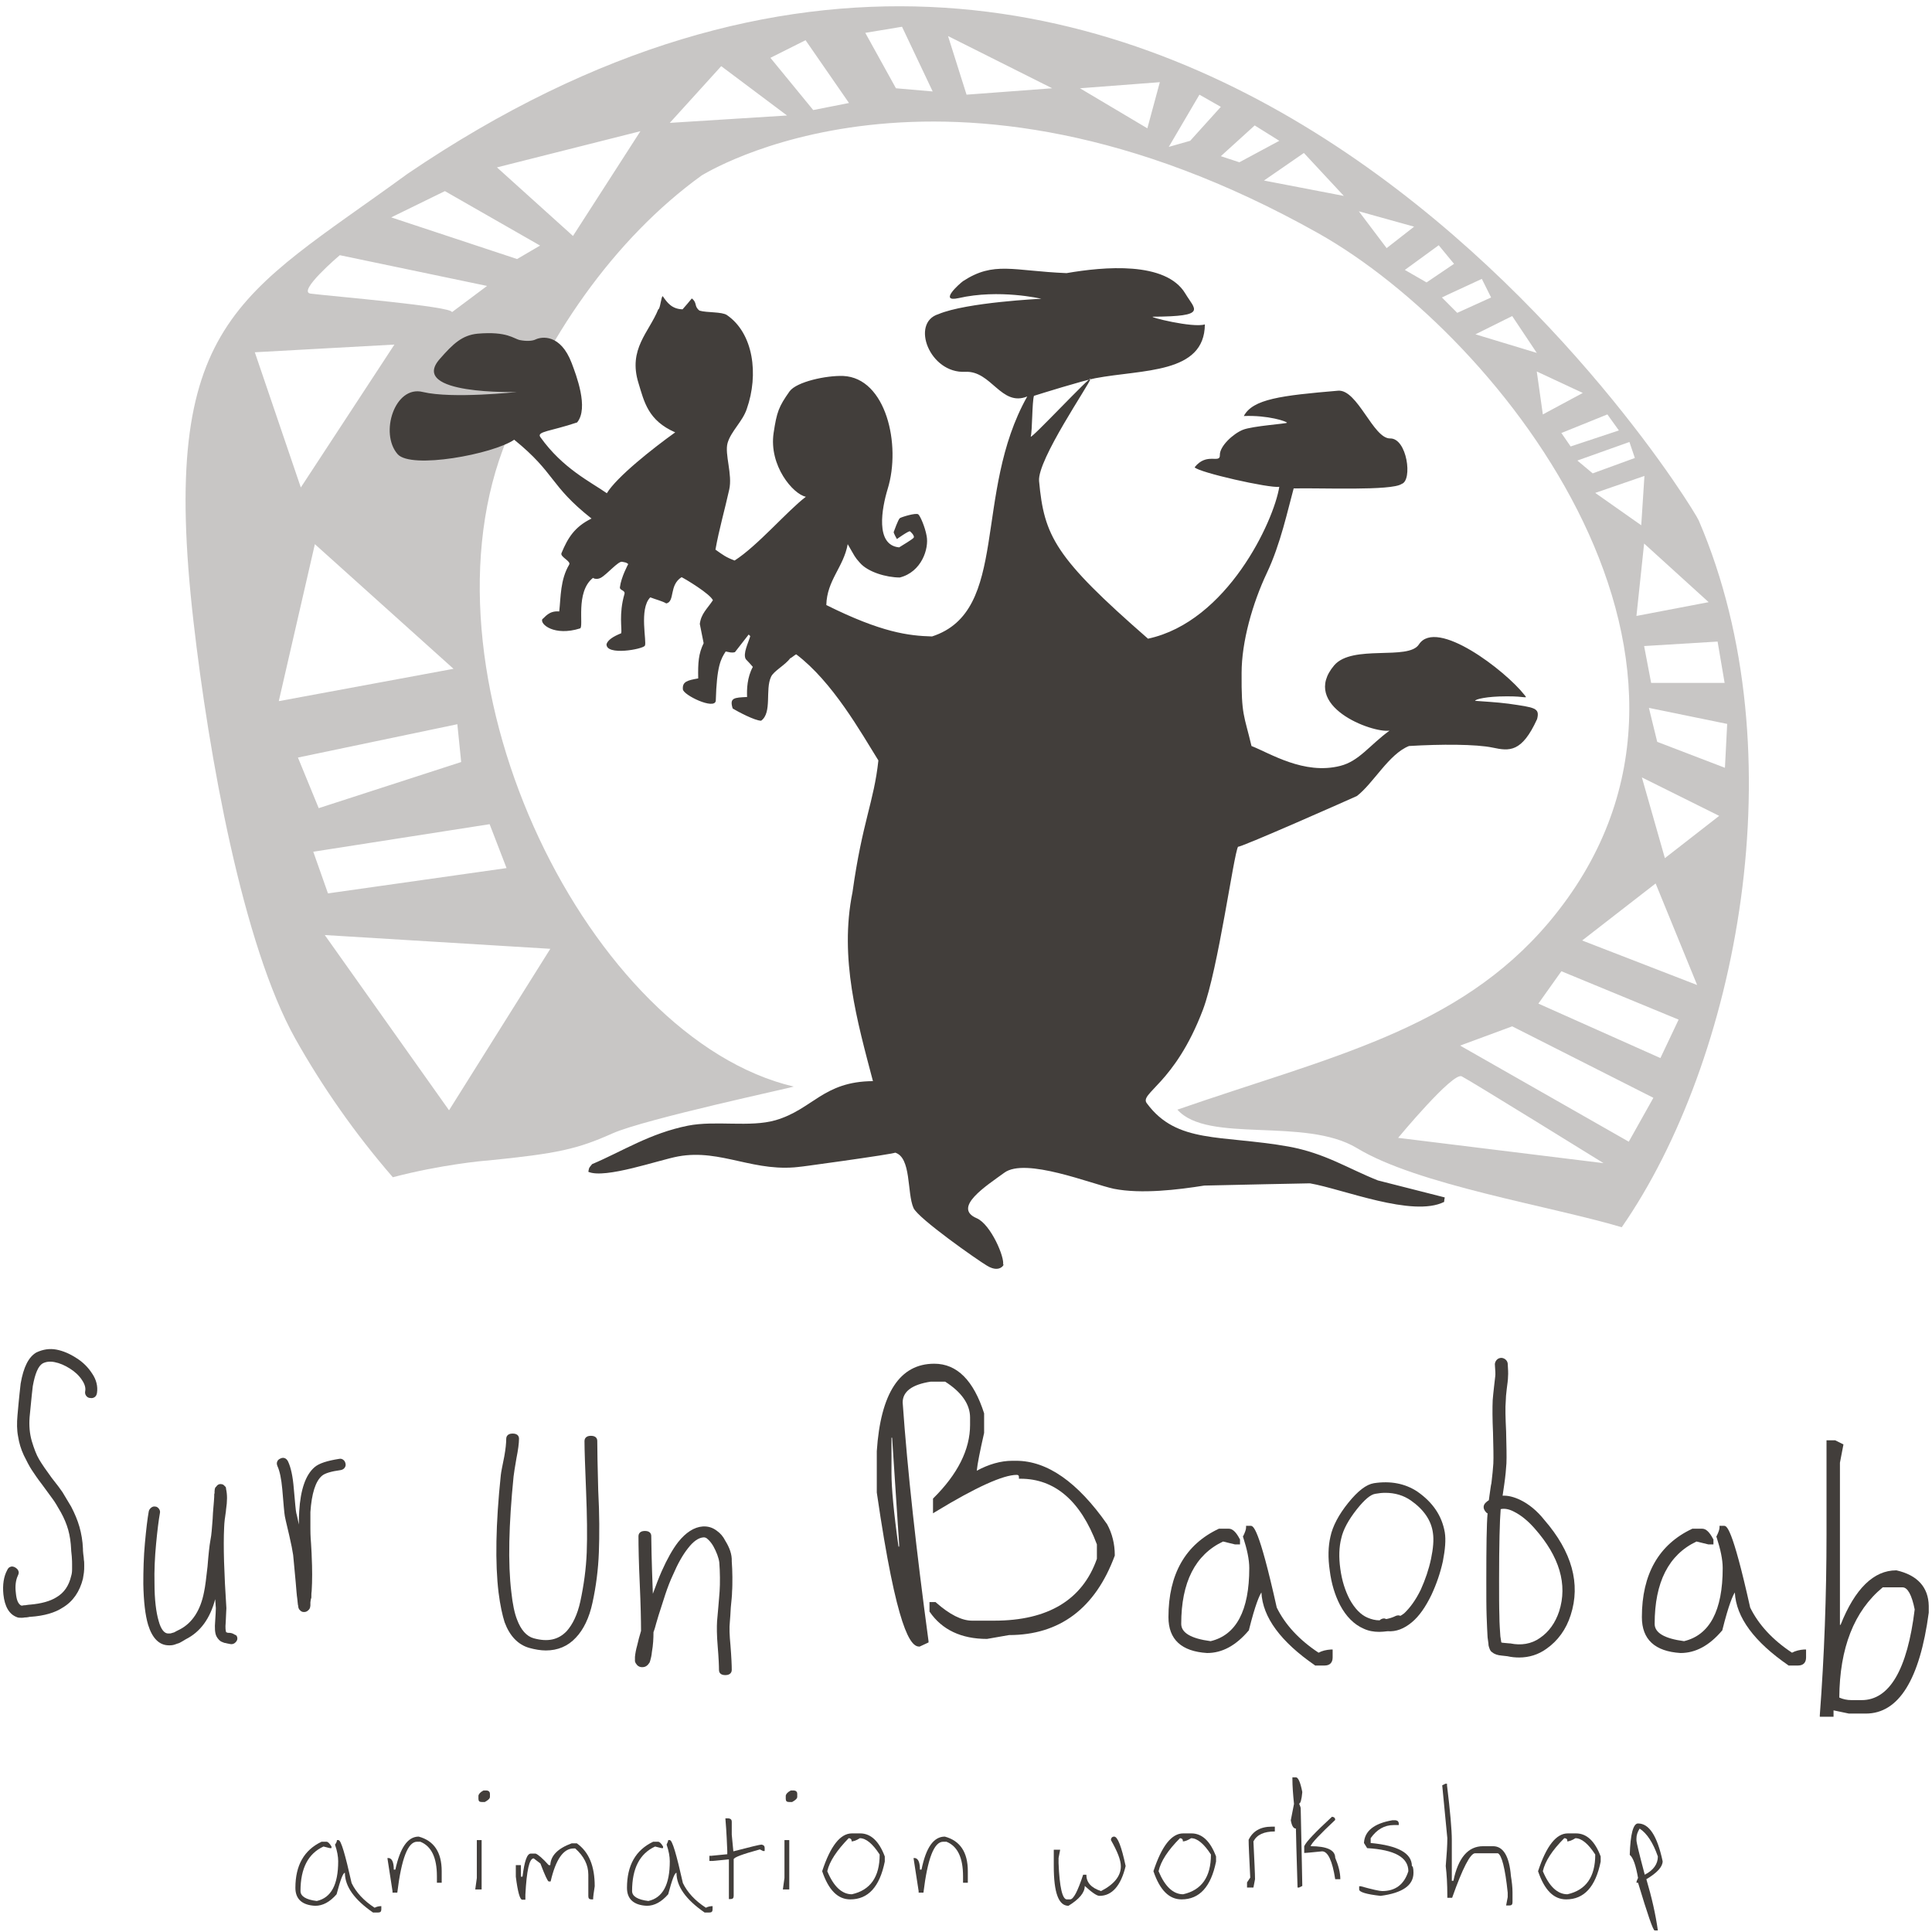 <?xml version="1.0" encoding="UTF-8" standalone="no"?>
<svg width="132px" height="132px" viewBox="0 0 132 132" version="1.1" xmlns="http://www.w3.org/2000/svg" xmlns:xlink="http://www.w3.org/1999/xlink" xmlns:sketch="http://www.bohemiancoding.com/sketch/ns">
    <!-- Generator: Sketch 3.5.1 (25234) - http://www.bohemiancoding.com/sketch -->
    <title>logo</title>
    <desc>Created with Sketch.</desc>
    <defs></defs>
    <g id="Accueil" stroke="none" stroke-width="1" fill="none" fill-rule="evenodd" sketch:type="MSPage">
        <g id="Desktop" sketch:type="MSArtboardGroup" transform="translate(-42, -63)">
            <g id="Menu" sketch:type="MSLayerGroup" transform="translate(0, 52)">
                <g id="logo" transform="translate(33, 0)">
                    <g id="Group">
                        <g id="BG"></g>
                        <g id="Extras" transform="translate(7.421, 10.288)" fill="#423E3B" sketch:type="MSShapeGroup">
                            <g id="Txt_bck" transform="translate(1.746, 92.812)">
                                <g id="Sur_Un_Baobab_1_">
                                    <path d="M5.042,0.679 C4.605,0.394 4.147,0.197 3.689,0.109 C3.23,0.022 2.772,0.088 2.314,0.306 C1.79,0.613 1.441,1.291 1.244,2.43 C1.222,2.627 1.135,3.349 1.026,4.619 C0.982,5.122 0.982,5.604 1.069,6.042 C1.135,6.479 1.266,6.917 1.462,7.333 C1.659,7.727 1.833,8.077 2.008,8.34 C2.183,8.603 2.401,8.931 2.706,9.325 L3.427,10.31 C3.579,10.507 3.754,10.813 3.994,11.229 C4.212,11.623 4.387,12.039 4.496,12.433 C4.605,12.827 4.671,13.265 4.693,13.747 C4.693,13.769 4.693,13.856 4.736,14.228 C4.758,14.491 4.758,14.666 4.758,14.754 L4.758,15.126 C4.758,15.301 4.736,15.454 4.693,15.585 C4.54,16.242 4.212,16.724 3.689,17.03 C3.274,17.293 2.663,17.468 1.877,17.534 C1.855,17.534 1.812,17.534 1.681,17.555 C1.593,17.577 1.528,17.577 1.462,17.577 C1.397,17.599 1.353,17.599 1.31,17.599 L1.288,17.599 C1.069,17.49 0.96,17.205 0.917,16.746 C0.851,16.242 0.917,15.848 1.048,15.564 C1.113,15.432 1.135,15.323 1.091,15.235 C1.069,15.148 0.982,15.06 0.873,14.994 C0.764,14.929 0.633,14.907 0.546,14.951 C0.458,14.972 0.371,15.06 0.327,15.17 C0.087,15.607 -9.08995101e-16,16.176 0.065,16.833 C0.153,17.665 0.458,18.19 0.982,18.387 C1.069,18.431 1.179,18.431 1.288,18.431 C1.375,18.431 1.441,18.431 1.528,18.409 C1.593,18.409 1.659,18.409 1.768,18.387 C1.833,18.365 1.877,18.365 1.921,18.365 C2.859,18.3 3.601,18.081 4.125,17.731 C4.824,17.315 5.282,16.636 5.5,15.761 C5.522,15.629 5.544,15.476 5.566,15.345 C5.587,15.191 5.587,15.038 5.587,14.885 C5.587,14.732 5.587,14.578 5.566,14.491 C5.566,14.381 5.544,14.25 5.522,14.075 C5.5,13.9 5.5,13.79 5.5,13.703 C5.478,13.178 5.391,12.674 5.26,12.214 C5.129,11.755 4.933,11.295 4.693,10.835 C4.431,10.398 4.234,10.069 4.103,9.85 C3.972,9.653 3.71,9.303 3.361,8.865 C2.99,8.362 2.706,7.946 2.51,7.618 C2.314,7.289 2.161,6.873 2.008,6.37 C1.855,5.845 1.812,5.297 1.855,4.728 C1.986,3.393 2.052,2.714 2.073,2.605 C2.226,1.751 2.445,1.226 2.75,1.051 C2.968,0.941 3.23,0.897 3.558,0.963 C3.907,1.029 4.256,1.182 4.605,1.401 C4.954,1.62 5.238,1.883 5.435,2.189 C5.631,2.474 5.697,2.736 5.653,2.955 C5.631,3.065 5.653,3.174 5.718,3.262 C5.784,3.349 5.871,3.415 6.002,3.415 C6.111,3.437 6.22,3.415 6.308,3.349 C6.395,3.283 6.439,3.196 6.46,3.065 C6.526,2.627 6.417,2.167 6.133,1.751 C5.849,1.313 5.5,0.963 5.042,0.679 L5.042,0.679 Z" id="Shape"></path>
                                    <path d="M15.649,19.482 C15.584,19.46 15.518,19.46 15.453,19.46 C15.365,19.46 15.344,19.438 15.344,19.438 C15.322,19.438 15.3,19.416 15.278,19.416 L15.278,19.394 C15.256,19.329 15.213,19.153 15.256,18.716 C15.278,18.125 15.3,17.84 15.3,17.774 C15.147,15.41 15.082,13.55 15.147,12.258 C15.147,12.105 15.169,11.908 15.191,11.689 C15.191,11.667 15.213,11.601 15.235,11.383 C15.256,11.229 15.278,11.12 15.278,11.032 C15.365,10.463 15.365,10.004 15.278,9.631 L15.278,9.61 L15.278,9.588 L15.256,9.5 L15.169,9.413 C15.125,9.369 15.104,9.347 15.06,9.325 C14.863,9.259 14.711,9.303 14.602,9.478 C14.558,9.5 14.536,9.544 14.514,9.61 C14.514,9.653 14.492,9.697 14.492,9.785 L14.492,9.916 L14.471,9.982 L14.471,10.004 C14.471,10.091 14.471,10.222 14.449,10.463 C14.427,10.638 14.427,10.835 14.405,10.989 C14.383,11.142 14.383,11.361 14.361,11.689 C14.34,11.996 14.318,12.28 14.296,12.499 C14.274,12.718 14.252,12.937 14.209,13.134 C14.143,13.484 14.078,14.097 14.012,14.929 C13.925,15.695 13.859,16.286 13.772,16.68 C13.532,17.928 12.965,18.781 12.135,19.219 C12.048,19.263 11.961,19.307 11.873,19.35 C11.764,19.416 11.721,19.438 11.699,19.438 L11.546,19.482 C11.502,19.504 11.437,19.504 11.35,19.504 C11.066,19.526 10.826,19.219 10.673,18.65 C10.498,18.059 10.389,17.183 10.389,16.089 C10.367,15.213 10.411,14.294 10.498,13.375 C10.586,12.455 10.673,11.755 10.76,11.273 C10.782,11.186 10.76,11.076 10.695,10.989 C10.629,10.901 10.542,10.835 10.455,10.835 C10.346,10.813 10.258,10.835 10.171,10.901 C10.084,10.967 10.018,11.054 9.996,11.164 C9.909,11.645 9.822,12.368 9.734,13.331 C9.647,14.272 9.625,15.213 9.625,16.111 C9.647,17.315 9.756,18.256 9.953,18.913 C10.236,19.832 10.717,20.314 11.371,20.314 L11.437,20.314 C11.568,20.314 11.699,20.292 11.808,20.248 C11.917,20.204 12.004,20.182 12.07,20.16 C12.113,20.138 12.201,20.095 12.31,20.029 C12.419,19.963 12.484,19.92 12.528,19.898 C13.532,19.394 14.187,18.475 14.536,17.161 L14.58,17.774 C14.58,17.818 14.558,18.409 14.536,18.628 C14.492,19.132 14.514,19.482 14.623,19.701 C14.667,19.788 14.733,19.876 14.798,19.941 C14.863,20.007 14.951,20.073 15.038,20.095 C15.125,20.138 15.191,20.16 15.256,20.16 C15.3,20.182 15.365,20.182 15.453,20.204 L15.562,20.226 C15.671,20.248 15.78,20.226 15.867,20.16 C15.955,20.095 16.02,20.007 16.042,19.92 C16.064,19.81 16.042,19.723 15.977,19.635 C15.824,19.569 15.758,19.504 15.649,19.482 L15.649,19.482 Z" id="Shape"></path>
                                    <path d="M23.288,7.639 C23.201,7.574 23.114,7.552 23.005,7.574 C22.175,7.705 21.63,7.88 21.324,8.143 C20.713,8.668 20.364,9.675 20.276,11.164 C20.254,11.426 20.254,11.733 20.254,12.061 C20.167,11.667 20.102,11.339 20.08,11.295 C20.036,11.12 19.993,10.551 19.905,9.588 C19.84,8.778 19.709,8.165 19.512,7.749 L19.512,7.749 C19.403,7.53 19.207,7.442 18.989,7.552 C18.879,7.596 18.792,7.683 18.77,7.771 C18.727,7.858 18.749,7.968 18.792,8.077 C18.945,8.406 19.054,8.931 19.12,9.653 C19.207,10.66 19.25,11.251 19.294,11.492 C19.294,11.536 19.36,11.799 19.6,12.827 C19.731,13.396 19.818,13.834 19.862,14.141 C19.862,14.184 19.905,14.535 20.036,16.001 C20.08,16.483 20.102,16.877 20.145,17.14 C20.167,17.293 20.167,17.424 20.189,17.555 C20.211,17.599 20.211,17.643 20.211,17.665 L20.211,17.687 C20.233,17.752 20.233,17.796 20.254,17.818 C20.276,17.862 20.298,17.884 20.32,17.906 C20.385,17.971 20.451,18.037 20.582,18.037 L20.626,18.037 C20.756,18.037 20.844,17.971 20.931,17.884 C20.975,17.84 20.997,17.796 21.018,17.731 C21.018,17.687 21.04,17.643 21.04,17.599 L21.04,17.577 L21.04,17.38 C21.062,17.249 21.062,17.161 21.084,17.14 L21.084,17.118 C21.106,17.074 21.106,17.052 21.106,17.03 L21.106,16.921 C21.106,16.833 21.106,16.724 21.128,16.592 C21.171,15.892 21.171,15.104 21.128,14.206 C21.128,14.184 21.128,14.031 21.084,13.353 C21.04,12.827 21.04,12.477 21.04,12.324 L21.04,11.207 C21.128,9.938 21.389,9.106 21.826,8.734 C22.022,8.559 22.459,8.428 23.114,8.34 C23.223,8.318 23.31,8.274 23.376,8.187 C23.441,8.099 23.463,8.012 23.441,7.902 C23.419,7.793 23.376,7.705 23.288,7.639 L23.288,7.639 Z" id="Shape"></path>
                                    <path d="M40.64,6.348 C40.64,6.239 40.596,5.998 40.203,5.998 C39.811,5.998 39.767,6.26 39.767,6.348 C39.767,6.983 39.811,8.143 39.876,9.785 C39.942,11.426 39.963,12.827 39.92,13.966 C39.876,15.082 39.723,16.198 39.483,17.315 C39.287,18.212 38.959,18.891 38.545,19.35 C37.977,19.941 37.257,20.095 36.297,19.832 C35.816,19.701 35.424,19.263 35.162,18.562 C34.987,18.125 34.856,17.49 34.769,16.68 C34.529,14.71 34.594,12.061 34.922,8.778 C34.943,8.581 35.009,8.165 35.118,7.53 C35.227,6.983 35.293,6.523 35.293,6.195 C35.293,6.085 35.249,5.845 34.856,5.845 C34.463,5.845 34.42,6.107 34.42,6.195 C34.42,6.501 34.376,6.917 34.289,7.399 C34.158,8.055 34.07,8.471 34.049,8.69 C33.699,12.017 33.656,14.732 33.896,16.702 C34.005,17.577 34.158,18.256 34.31,18.738 C34.66,19.679 35.227,20.27 35.991,20.489 C36.384,20.598 36.777,20.664 37.126,20.664 C37.934,20.664 38.632,20.379 39.178,19.788 C39.701,19.241 40.094,18.431 40.313,17.402 C40.553,16.308 40.705,15.148 40.749,13.966 C40.793,12.784 40.793,11.361 40.705,9.719 C40.662,8.099 40.64,6.961 40.64,6.348 L40.64,6.348 Z" id="Shape"></path>
                                    <path d="M49.392,13.178 C49.239,12.871 49.043,12.652 48.825,12.499 C48.519,12.258 48.192,12.171 47.843,12.193 C47.253,12.236 46.686,12.608 46.162,13.265 C45.791,13.747 45.42,14.403 45.049,15.235 C44.852,15.673 44.656,16.198 44.438,16.789 C44.35,14.513 44.329,13.178 44.329,12.849 C44.329,12.74 44.285,12.499 43.892,12.499 C43.499,12.499 43.455,12.762 43.455,12.849 C43.455,13.572 43.477,14.688 43.543,16.111 C43.608,17.534 43.63,18.628 43.63,19.329 C43.521,19.679 43.434,20.029 43.368,20.314 C43.281,20.62 43.237,20.883 43.215,21.102 L43.215,21.386 L43.215,21.408 C43.237,21.474 43.259,21.539 43.303,21.583 C43.368,21.693 43.477,21.78 43.63,21.802 C43.805,21.824 43.957,21.78 44.067,21.671 C44.11,21.627 44.154,21.583 44.176,21.539 C44.219,21.496 44.241,21.43 44.263,21.342 C44.307,21.189 44.35,21.014 44.372,20.773 C44.459,20.292 44.481,19.832 44.481,19.416 C44.525,19.285 44.569,19.175 44.59,19.088 C44.612,19.022 44.678,18.738 44.831,18.256 C44.983,17.774 45.136,17.293 45.289,16.833 C45.442,16.373 45.616,15.914 45.813,15.498 C46.14,14.732 46.489,14.119 46.839,13.681 C47.21,13.199 47.559,12.959 47.908,12.937 C47.995,12.937 48.083,12.959 48.17,13.046 C48.301,13.156 48.432,13.309 48.563,13.528 C48.781,13.922 48.934,14.316 48.977,14.644 C48.999,14.972 49.021,15.301 49.021,15.673 C49.021,16.045 49.021,16.352 48.999,16.614 C48.977,16.855 48.956,17.227 48.912,17.687 C48.868,18.146 48.847,18.475 48.825,18.672 C48.803,19.044 48.803,19.613 48.868,20.379 C48.934,21.167 48.956,21.714 48.956,21.999 C48.956,22.109 48.999,22.349 49.392,22.349 C49.785,22.349 49.829,22.087 49.829,21.999 C49.829,21.693 49.807,21.145 49.741,20.314 C49.676,19.635 49.654,19.11 49.698,18.716 C49.72,18.475 49.741,18.146 49.763,17.731 C49.807,17.271 49.85,16.899 49.85,16.636 C49.872,16.373 49.872,16.045 49.872,15.651 C49.872,15.257 49.85,14.907 49.829,14.578 C49.85,14.097 49.676,13.637 49.392,13.178 L49.392,13.178 Z" id="Shape"></path>
                                    <path d="M69.254,7.705 L68.992,7.705 C68.206,7.705 67.377,7.946 66.569,8.384 C66.613,7.924 66.787,7.048 67.071,5.801 L67.071,4.509 L67.071,4.465 C66.351,2.211 65.216,1.073 63.666,1.073 C61.309,1.073 60,3.086 59.738,7.048 L59.738,9.872 C61.113,19.329 62.051,20.401 62.641,20.401 L62.662,20.401 L63.273,20.117 L63.273,20.029 C62.444,13.878 61.833,8.384 61.506,3.721 C61.506,2.977 62.139,2.495 63.426,2.298 L64.408,2.298 C65.543,3.021 66.111,3.853 66.111,4.75 L66.111,5.254 C66.111,6.939 65.26,8.625 63.601,10.266 L63.579,10.288 L63.579,11.295 L63.754,11.186 C66.526,9.5 68.381,8.668 69.297,8.668 C69.407,8.668 69.45,8.712 69.45,8.822 L69.45,8.931 L69.559,8.931 C71.895,8.931 73.663,10.441 74.776,13.418 L74.776,14.403 C73.794,17.205 71.436,18.628 67.77,18.628 L66.242,18.628 C65.543,18.628 64.714,18.212 63.775,17.38 L63.754,17.358 L63.339,17.358 L63.339,18.015 L63.361,18.037 C64.19,19.241 65.5,19.876 67.268,19.876 L67.268,19.876 L68.774,19.613 C72.222,19.613 74.667,17.796 75.998,14.184 L75.998,14.141 C75.998,13.396 75.823,12.674 75.474,12.039 C73.466,9.172 71.393,7.705 69.254,7.705 L69.254,7.705 Z M61.265,13.418 L61.265,13.572 L61.222,13.572 C60.894,11.229 60.742,9.544 60.742,8.581 L60.742,6.129 L60.785,6.129 L61.265,13.418 L61.265,13.418 Z" id="Shape"></path>
                                    <path d="M89.923,20.817 C88.592,19.941 87.631,18.891 87.064,17.731 C85.82,12.149 85.449,12.149 85.274,12.149 L84.968,12.149 L84.968,12.258 C84.968,12.39 84.903,12.587 84.772,12.849 L84.75,12.893 L84.772,12.937 C85.034,13.747 85.187,14.447 85.187,15.038 C85.187,17.949 84.292,19.613 82.546,20.029 C81.214,19.854 80.538,19.46 80.538,18.847 C80.538,16.001 81.498,14.119 83.397,13.221 L84.205,13.418 L84.554,13.418 L84.554,13.068 L84.532,13.046 C84.292,12.587 84.052,12.346 83.79,12.346 L83.157,12.346 L83.113,12.346 C80.822,13.418 79.665,15.454 79.665,18.387 C79.665,19.92 80.56,20.729 82.306,20.839 C83.332,20.839 84.27,20.335 85.143,19.307 L85.165,19.285 L85.165,19.263 C85.601,17.512 85.885,16.899 86.016,16.702 C86.103,18.409 87.348,20.073 89.661,21.671 L89.683,21.693 L90.338,21.693 C90.687,21.693 90.883,21.496 90.883,21.145 L90.883,20.598 L90.774,20.598 C90.447,20.62 90.163,20.686 89.923,20.817 L89.923,20.817 Z" id="Shape"></path>
                                    <path d="M96.667,9.807 C95.838,9.259 94.834,9.062 93.699,9.237 C93.175,9.325 92.608,9.763 91.953,10.573 C91.298,11.383 90.883,12.171 90.731,12.893 C90.578,13.55 90.556,14.338 90.687,15.213 C90.796,16.089 91.036,16.877 91.385,17.555 C91.8,18.343 92.346,18.891 93,19.175 C93.328,19.329 93.677,19.394 94.07,19.394 C94.245,19.394 94.441,19.372 94.637,19.35 C95.227,19.394 95.772,19.175 96.296,18.738 C96.798,18.322 97.235,17.687 97.628,16.877 C97.977,16.133 98.239,15.367 98.413,14.578 C98.566,13.79 98.632,13.112 98.544,12.587 C98.348,11.47 97.737,10.551 96.667,9.807 L96.667,9.807 Z M94.092,18.606 C93.808,18.606 93.546,18.541 93.284,18.431 C92.804,18.234 92.389,17.796 92.04,17.161 C91.735,16.57 91.516,15.892 91.407,15.082 C91.298,14.294 91.32,13.593 91.473,13.002 C91.604,12.411 91.953,11.755 92.542,11.01 C93.066,10.354 93.481,10.004 93.808,9.96 C94.048,9.916 94.266,9.894 94.485,9.894 C95.139,9.894 95.729,10.069 96.231,10.419 C97.104,11.032 97.628,11.777 97.737,12.652 C97.802,13.09 97.758,13.681 97.606,14.403 C97.453,15.126 97.213,15.826 96.907,16.505 C96.558,17.227 96.165,17.752 95.772,18.125 C95.685,18.19 95.598,18.256 95.51,18.3 C95.423,18.256 95.314,18.256 95.205,18.3 C94.987,18.409 94.768,18.475 94.55,18.519 L94.419,18.475 C94.288,18.475 94.179,18.519 94.092,18.606 L94.092,18.606 Z" id="Shape"></path>
                                    <path d="M103.695,10.376 C103.28,10.179 102.866,10.069 102.495,10.091 L102.604,9.347 C102.691,8.756 102.735,8.252 102.757,7.88 C102.778,7.421 102.757,6.676 102.735,5.691 C102.691,4.772 102.669,4.071 102.713,3.59 C102.713,3.415 102.735,3.152 102.778,2.802 C102.822,2.452 102.866,2.167 102.866,1.948 C102.888,1.729 102.866,1.423 102.844,1.051 L102.844,1.051 C102.822,0.919 102.757,0.832 102.669,0.766 C102.582,0.7 102.451,0.657 102.342,0.679 C102.211,0.7 102.124,0.766 102.058,0.854 C101.993,0.941 101.949,1.073 101.971,1.182 C101.993,1.532 102.015,1.773 101.993,1.926 C101.971,2.08 101.949,2.342 101.905,2.692 C101.862,3.043 101.84,3.327 101.818,3.568 C101.796,4.071 101.796,4.816 101.84,5.779 C101.862,6.72 101.884,7.442 101.862,7.902 C101.84,8.252 101.796,8.69 101.731,9.237 C101.709,9.325 101.687,9.434 101.665,9.61 C101.644,9.785 101.622,9.938 101.6,10.069 L101.556,10.398 C101.491,10.441 101.425,10.485 101.382,10.529 C101.163,10.704 101.142,10.945 101.316,11.164 C101.36,11.229 101.403,11.273 101.469,11.295 C101.403,12.039 101.382,13.572 101.382,15.87 C101.382,16.899 101.382,17.709 101.403,18.3 C101.425,18.913 101.447,19.394 101.469,19.766 C101.491,19.985 101.534,20.16 101.534,20.314 C101.556,20.401 101.578,20.489 101.6,20.532 C101.644,20.664 101.709,20.751 101.796,20.795 C101.949,20.926 102.167,20.992 102.429,21.014 L102.822,21.058 C103.106,21.123 103.368,21.145 103.63,21.145 C104.306,21.145 104.939,20.948 105.485,20.554 C106.271,20.007 106.838,19.219 107.144,18.256 C107.842,16.111 107.231,13.922 105.354,11.755 C104.852,11.12 104.284,10.66 103.695,10.376 L103.695,10.376 Z M106.358,17.993 C106.096,18.781 105.659,19.394 105.048,19.81 C104.459,20.226 103.761,20.335 103.019,20.182 L102.997,20.182 C102.997,20.182 102.931,20.182 102.495,20.138 C102.495,20.138 102.473,20.138 102.407,20.117 C102.386,20.007 102.364,19.876 102.342,19.701 C102.32,19.329 102.276,18.847 102.276,18.278 C102.255,17.709 102.255,16.899 102.255,15.87 C102.255,13.44 102.298,11.799 102.364,11.01 C102.626,10.945 102.953,11.01 103.28,11.186 C103.761,11.426 104.241,11.82 104.699,12.346 C106.38,14.25 106.947,16.155 106.358,17.993 L106.358,17.993 Z" id="Shape"></path>
                                    <path d="M122.269,20.817 C120.938,19.941 119.977,18.891 119.41,17.731 C118.166,12.149 117.795,12.149 117.62,12.149 L117.315,12.149 L117.315,12.258 C117.315,12.39 117.249,12.587 117.118,12.849 L117.096,12.893 L117.118,12.937 C117.38,13.747 117.533,14.447 117.533,15.038 C117.533,17.949 116.638,19.613 114.892,20.029 C113.56,19.854 112.884,19.46 112.884,18.847 C112.884,16.001 113.844,14.119 115.743,13.221 L116.551,13.418 L116.9,13.418 L116.9,13.068 L116.878,13.046 C116.638,12.587 116.398,12.346 116.136,12.346 L115.503,12.346 L115.459,12.346 C113.168,13.418 112.011,15.454 112.011,18.387 C112.011,19.92 112.906,20.729 114.652,20.839 C115.678,20.839 116.616,20.335 117.489,19.307 L117.511,19.285 L117.511,19.263 C117.948,17.512 118.231,16.899 118.362,16.702 C118.45,18.409 119.694,20.073 122.007,21.671 L122.029,21.693 L122.684,21.693 C123.033,21.693 123.229,21.496 123.229,21.145 L123.229,20.598 L123.098,20.598 C122.793,20.62 122.509,20.686 122.269,20.817 L122.269,20.817 Z" id="Shape"></path>
                                    <path d="M129.406,15.191 L129.384,15.191 C127.856,15.191 126.569,16.439 125.587,18.913 L125.543,18.913 L125.543,7.836 L125.783,6.589 L125.216,6.304 L124.626,6.304 L124.626,12.718 C124.626,16.899 124.473,21.058 124.168,25.086 L124.168,25.195 L125.106,25.195 L125.106,24.757 L126.154,24.976 L127.311,24.976 C129.559,24.976 130.999,22.656 131.611,18.081 L131.611,17.621 C131.589,16.352 130.847,15.52 129.406,15.191 L129.406,15.191 Z M130.65,17.862 C130.148,21.977 128.926,24.057 127.027,24.057 L126.329,24.057 C126.023,24.057 125.739,23.991 125.499,23.882 C125.521,20.511 126.503,17.971 128.468,16.352 L129.821,16.352 C130.17,16.352 130.454,16.877 130.65,17.862 L130.65,17.862 Z" id="Shape"></path>
                                </g>
                                <g id="animation_workshop" transform="translate(19.862, 29.332)">
                                    <path d="M2.99,4.29 L3.099,4.29 C3.274,4.29 3.558,5.275 3.994,7.224 C4.3,7.858 4.824,8.428 5.566,8.909 C5.697,8.843 5.849,8.8 6.024,8.8 L6.024,9.019 C6.024,9.172 5.958,9.237 5.806,9.237 L5.456,9.237 C4.191,8.362 3.536,7.464 3.536,6.523 C3.405,6.523 3.23,7.005 2.968,7.99 C2.51,8.515 2.03,8.778 1.506,8.778 C0.611,8.734 0.153,8.318 0.153,7.552 C0.153,6.02 0.742,4.969 1.943,4.4 L2.27,4.4 C2.379,4.4 2.488,4.509 2.619,4.728 L2.619,4.838 L2.51,4.838 L2.073,4.728 C1.026,5.21 0.502,6.217 0.502,7.771 C0.502,8.121 0.873,8.362 1.615,8.449 C2.597,8.23 3.077,7.333 3.077,5.735 C3.077,5.429 3.012,5.035 2.859,4.597 C2.968,4.465 2.99,4.356 2.99,4.29 L2.99,4.29 Z" id="Shape"></path>
                                    <path d="M8.578,4.05 C9.625,4.334 10.149,5.122 10.149,6.414 L10.149,7.202 L9.822,7.202 L9.822,6.764 C9.822,5.494 9.451,4.706 8.687,4.4 L8.468,4.4 C7.836,4.4 7.399,5.56 7.115,7.88 L6.788,7.88 L6.788,7.771 L6.439,5.516 L6.548,5.516 C6.766,5.56 6.875,5.823 6.875,6.304 L6.984,6.304 C7.312,4.794 7.836,4.05 8.578,4.05 L8.578,4.05 Z" id="Shape"></path>
                                    <path d="M12.55,4.29 L12.877,4.29 L12.877,7.661 L12.441,7.661 L12.55,6.873 L12.55,4.29 L12.55,4.29 Z M13.008,0.897 L13.227,0.897 C13.379,0.919 13.445,1.007 13.445,1.116 L13.445,1.335 C13.445,1.445 13.336,1.554 13.096,1.686 L12.877,1.686 C12.725,1.686 12.659,1.62 12.659,1.467 L12.659,1.248 C12.681,1.138 12.79,1.007 13.008,0.897 L13.008,0.897 Z" id="Shape"></path>
                                    <path d="M19.032,4.509 L19.381,4.509 C20.211,5.1 20.604,6.063 20.604,7.442 C20.538,7.858 20.495,8.165 20.495,8.34 L20.385,8.34 C20.233,8.34 20.167,8.274 20.167,8.121 L20.167,6.654 C20.167,5.976 19.862,5.385 19.272,4.859 L19.163,4.859 C18.465,4.859 17.941,5.604 17.592,7.114 L17.461,7.114 C17.395,7.114 17.199,6.698 16.893,5.888 L16.435,5.538 C16.129,5.538 15.955,6.37 15.867,8.012 L15.867,8.362 L15.649,8.362 C15.496,8.362 15.344,7.836 15.213,6.786 L15.213,5.998 L15.562,5.998 L15.562,6.786 L15.671,6.786 C15.802,5.735 15.977,5.21 16.239,5.21 L16.566,5.21 C16.741,5.275 17.046,5.538 17.461,5.998 L17.57,5.998 C17.592,5.363 18.072,4.859 19.032,4.509 L19.032,4.509 Z" id="Shape"></path>
                                    <path d="M25.624,4.29 L25.733,4.29 C25.907,4.29 26.191,5.275 26.628,7.224 C26.933,7.858 27.457,8.428 28.199,8.909 C28.33,8.843 28.483,8.8 28.657,8.8 L28.657,9.019 C28.657,9.172 28.592,9.237 28.439,9.237 L28.112,9.237 C26.846,8.362 26.191,7.464 26.191,6.523 C26.06,6.523 25.886,7.005 25.624,7.99 C25.165,8.515 24.685,8.778 24.161,8.778 C23.266,8.734 22.808,8.318 22.808,7.552 C22.808,6.02 23.397,4.969 24.598,4.4 L24.925,4.4 C25.034,4.4 25.144,4.509 25.274,4.728 L25.274,4.838 L25.165,4.838 L24.729,4.728 C23.681,5.21 23.157,6.217 23.157,7.771 C23.157,8.121 23.528,8.362 24.27,8.449 C25.253,8.23 25.733,7.333 25.733,5.735 C25.733,5.429 25.667,5.035 25.515,4.597 C25.58,4.465 25.624,4.356 25.624,4.29 L25.624,4.29 Z" id="Shape"></path>
                                    <path d="M29.531,2.802 L29.749,2.802 C29.902,2.824 29.967,2.911 29.967,3.021 L29.967,3.918 L30.076,5.057 C31.255,4.75 31.888,4.597 31.997,4.597 C32.15,4.619 32.215,4.706 32.215,4.816 L32.215,5.035 L32.106,5.035 L31.888,4.925 C30.687,5.254 30.098,5.472 30.098,5.604 L30.098,8.099 C30.098,8.252 30.033,8.318 29.88,8.318 L29.771,8.318 L29.771,5.604 L28.657,5.713 L28.439,5.713 L28.439,5.363 L28.548,5.363 L29.661,5.254 L29.661,5.035 C29.64,4.575 29.618,3.831 29.531,2.802 L29.531,2.802 Z" id="Shape"></path>
                                    <path d="M33.568,4.29 L33.896,4.29 L33.896,7.661 L33.459,7.661 L33.568,6.873 L33.568,4.29 L33.568,4.29 Z M34.005,0.897 L34.223,0.897 C34.376,0.919 34.441,1.007 34.441,1.116 L34.441,1.335 C34.441,1.445 34.332,1.554 34.092,1.686 L33.874,1.686 C33.721,1.686 33.656,1.62 33.656,1.467 L33.656,1.248 C33.677,1.138 33.787,1.007 34.005,0.897 L34.005,0.897 Z" id="Shape"></path>
                                    <path d="M38.174,3.831 L38.741,3.831 C39.461,3.831 40.029,4.356 40.422,5.407 L40.422,5.757 C40.072,7.486 39.287,8.34 38.064,8.34 C37.213,8.34 36.58,7.705 36.144,6.414 C36.711,4.684 37.388,3.831 38.174,3.831 L38.174,3.831 Z M37.955,4.159 C37.148,4.991 36.646,5.735 36.493,6.414 C36.93,7.464 37.497,7.99 38.174,7.99 C39.44,7.705 40.072,6.808 40.072,5.275 C39.592,4.531 39.134,4.159 38.719,4.159 C38.479,4.312 38.283,4.378 38.152,4.378 C38.174,4.247 38.086,4.159 37.955,4.159 L37.955,4.159 Z" id="Shape"></path>
                                    <path d="M44.525,4.05 C45.573,4.334 46.096,5.122 46.096,6.414 L46.096,7.202 L45.769,7.202 L45.769,6.764 C45.769,5.494 45.398,4.706 44.634,4.4 L44.416,4.4 C43.783,4.4 43.346,5.56 43.063,7.88 L42.735,7.88 L42.735,7.771 L42.386,5.516 L42.495,5.516 C42.713,5.56 42.823,5.823 42.823,6.304 L42.932,6.304 C43.237,4.794 43.761,4.05 44.525,4.05 L44.525,4.05 Z" id="Shape"></path>
                                    <path d="M56.093,4.05 C56.333,4.05 56.595,4.728 56.878,6.063 C56.551,7.421 55.94,8.099 55.089,8.099 C54.914,8.099 54.587,7.88 54.085,7.421 C54.085,7.88 53.714,8.318 52.972,8.778 C52.295,8.778 51.968,7.88 51.968,6.063 L51.968,4.947 L52.404,4.947 L52.295,5.516 L52.295,5.866 C52.36,7.508 52.557,8.34 52.862,8.34 L53.081,8.34 C53.321,8.34 53.605,7.771 53.976,6.654 L54.194,6.654 C54.194,7.18 54.521,7.552 55.198,7.771 C56.093,7.311 56.551,6.742 56.551,6.085 C56.551,5.648 56.311,5.057 55.874,4.29 C55.874,4.137 55.962,4.05 56.093,4.05 L56.093,4.05 Z" id="Shape"></path>
                                    <path d="M60.807,3.831 L61.375,3.831 C62.095,3.831 62.662,4.356 63.055,5.407 L63.055,5.757 C62.706,7.486 61.92,8.34 60.698,8.34 C59.847,8.34 59.214,7.705 58.777,6.414 C59.345,4.684 60.021,3.831 60.807,3.831 L60.807,3.831 Z M60.589,4.159 C59.759,4.991 59.279,5.735 59.127,6.414 C59.563,7.464 60.131,7.99 60.807,7.99 C62.073,7.705 62.706,6.808 62.706,5.275 C62.226,4.531 61.767,4.159 61.353,4.159 C61.113,4.312 60.916,4.378 60.785,4.378 C60.807,4.247 60.72,4.159 60.589,4.159 L60.589,4.159 Z" id="Shape"></path>
                                    <path d="M66.853,3.371 L67.071,3.371 L67.071,3.699 C66.329,3.699 65.849,3.918 65.609,4.378 C65.674,5.735 65.718,6.611 65.718,6.961 L65.609,7.53 L65.172,7.53 L65.172,7.18 L65.391,6.851 C65.325,5.494 65.281,4.619 65.281,4.268 C65.565,3.677 66.089,3.371 66.853,3.371 L66.853,3.371 Z" id="Shape"></path>
                                    <path d="M68.293,0 L68.512,0 C68.664,0 68.817,0.328 68.948,1.007 C68.905,1.532 68.817,1.795 68.73,1.795 C68.795,1.948 68.839,2.058 68.839,2.123 C68.905,5.385 68.948,7.158 68.948,7.421 L68.73,7.53 L68.621,7.53 L68.621,7.442 C68.555,5.188 68.512,3.874 68.512,3.502 C68.337,3.502 68.228,3.305 68.162,2.933 L68.381,1.817 C68.315,1.16 68.272,0.591 68.272,0.131 L68.272,0 L68.293,0 Z M70.978,2.692 C71.131,2.714 71.196,2.78 71.196,2.911 C70.149,3.896 69.581,4.487 69.516,4.706 C70.629,4.706 71.196,4.969 71.196,5.494 C71.415,6.02 71.546,6.501 71.546,6.961 L71.196,6.961 C71,5.691 70.694,5.057 70.301,5.057 C69.647,5.122 69.232,5.166 69.079,5.166 L69.079,4.706 C69.21,4.4 69.843,3.743 70.978,2.692 L70.978,2.692 Z" id="Shape"></path>
                                    <path d="M75.103,2.933 L75.321,2.933 C75.474,2.955 75.54,3.043 75.54,3.152 L75.54,3.262 L75.19,3.262 C74.557,3.262 74.034,3.568 73.619,4.159 L73.619,4.487 C75.496,4.662 76.435,5.188 76.435,6.063 C76.5,6.063 76.544,6.217 76.544,6.523 C76.544,7.377 75.802,7.902 74.296,8.099 C73.313,7.99 72.833,7.836 72.833,7.661 L72.833,7.442 L72.942,7.442 C73.728,7.661 74.23,7.771 74.405,7.771 C75.321,7.771 75.911,7.311 76.194,6.414 C76.194,5.472 75.256,4.947 73.379,4.838 L73.161,4.487 C73.204,3.677 73.837,3.152 75.103,2.933 L75.103,2.933 Z" id="Shape"></path>
                                    <path d="M78.726,0.438 L78.835,0.438 L78.835,0.547 C79.054,2.342 79.163,3.59 79.163,4.268 L79.163,7.07 L79.272,7.07 C79.599,5.494 80.276,4.706 81.302,4.706 L81.978,4.706 C82.677,4.706 83.091,5.385 83.201,6.742 C83.266,7.136 83.31,7.508 83.31,7.858 L83.31,8.537 C83.31,8.69 83.244,8.756 83.091,8.756 L82.873,8.756 L82.982,8.187 L82.982,7.88 C82.808,6.195 82.568,5.297 82.306,5.188 L80.756,5.188 C80.429,5.188 79.905,6.195 79.185,8.23 L78.857,8.23 L78.857,8.099 C78.857,7.289 78.814,6.611 78.748,6.063 C78.814,5.275 78.857,4.641 78.857,4.159 L78.508,0.547 L78.726,0.438 L78.726,0.438 Z" id="Shape"></path>
                                    <path d="M87.086,3.831 L87.653,3.831 C88.373,3.831 88.941,4.356 89.334,5.407 L89.334,5.757 C88.984,7.486 88.199,8.34 86.976,8.34 C86.125,8.34 85.492,7.705 85.056,6.414 C85.623,4.684 86.3,3.831 87.086,3.831 L87.086,3.831 Z M86.846,4.159 C86.016,4.991 85.536,5.735 85.383,6.414 C85.82,7.464 86.387,7.99 87.064,7.99 C88.33,7.705 88.963,6.808 88.963,5.275 C88.482,4.531 88.024,4.159 87.609,4.159 C87.369,4.312 87.173,4.378 87.042,4.378 C87.086,4.247 86.998,4.159 86.846,4.159 L86.846,4.159 Z" id="Shape"></path>
                                    <path d="M91.887,3.152 C92.651,3.152 93.197,4.006 93.568,5.735 C93.568,6.107 93.197,6.523 92.455,6.961 C92.826,8.209 93.088,9.369 93.241,10.463 L93.022,10.463 C92.913,10.463 92.542,9.369 91.887,7.202 L91.778,7.202 C91.778,7.114 91.822,7.005 91.887,6.873 C91.735,6.02 91.56,5.494 91.32,5.297 C91.363,3.874 91.56,3.152 91.887,3.152 L91.887,3.152 Z M91.996,3.502 C91.844,3.743 91.778,3.962 91.778,4.181 L91.778,4.29 C91.778,4.465 91.975,5.254 92.346,6.654 C92.935,6.348 93.241,5.932 93.241,5.407 C92.913,4.465 92.498,3.831 91.996,3.502 L91.996,3.502 Z" id="Shape"></path>
                                </g>
                            </g>
                        </g>
                        <g id="Sur_Un_Baobab" transform="translate(9.385, 11.383)" sketch:type="MSShapeGroup">
                            <g id="Arc" transform="translate(12.223, 0)" fill="#C8C6C5">
                                <path d="M103.455,35.177 C102.909,33.907 67.333,-23.882 15.235,11.492 C3.689,19.92 -1.746,21.452 0.611,42.072 C1.659,51.244 3.972,64.158 7.574,70.594 C9.407,73.856 11.633,77.051 14.231,80.05 C17.461,79.197 20.495,78.912 20.669,78.912 C25.515,78.43 26.846,78.124 29.247,77.051 C31.473,76.066 41.622,73.899 41.622,73.856 C27.697,70.572 15.758,46.406 21.76,30.295 C24.554,22.809 29.334,15.936 35.336,11.601 C35.336,11.601 35.358,11.58 35.424,11.536 C35.402,11.558 35.358,11.58 35.336,11.601 C35.38,11.601 51.749,1.116 77.439,15.542 C90.141,22.678 107.777,45.29 93.241,62.604 C86.998,70.025 78.159,71.842 67.835,75.432 C69.909,77.774 76.544,75.913 80.101,78.058 C84.248,80.576 93.262,81.999 98.195,83.465 C106.052,72.148 110.287,51.068 103.455,35.177 L103.455,35.177 Z M14.34,23.159 L7.945,32.922 L4.802,23.685 L14.34,23.159 L14.34,23.159 Z M6.439,47.522 L8.905,36.796 L18.377,45.312 L6.439,47.522 L6.439,47.522 Z M18.639,49.098 L18.901,51.681 L9.167,54.833 L7.748,51.375 L18.639,49.098 L18.639,49.098 Z M18.072,75.475 L9.582,63.502 L24.991,64.443 L18.072,75.475 L18.072,75.475 Z M20.844,55.928 L22.001,58.927 L9.8,60.656 L8.796,57.81 L20.844,55.928 L20.844,55.928 Z M18.268,20.948 C18.377,20.554 9.996,19.854 8.621,19.679 C7.639,19.569 10.607,17.052 10.607,17.052 L20.669,19.153 L18.268,20.948 L18.268,20.948 Z M22.721,17.315 L14.121,14.469 L17.788,12.674 L24.292,16.395 L22.721,17.315 L22.721,17.315 Z M26.54,15.739 L21.346,11.054 L31.146,8.581 L26.54,15.739 L26.54,15.739 Z M33.154,8.012 L36.668,4.137 L41.164,7.508 L33.154,8.012 L33.154,8.012 Z M42.953,7.136 L40.029,3.568 L42.43,2.364 L45.398,6.654 L42.953,7.136 L42.953,7.136 Z M48.606,5.648 L46.511,1.861 L49.021,1.445 L51.116,5.866 L48.606,5.648 L48.606,5.648 Z M105.223,46.275 L100.203,46.275 L99.723,43.757 L104.743,43.451 L105.223,46.275 L105.223,46.275 Z M104.132,40.758 L99.199,41.7 L99.723,36.753 L104.132,40.758 L104.132,40.758 Z M53.43,6.085 L52.164,2.08 L59.279,5.648 L53.43,6.085 L53.43,6.085 Z M65.783,8.384 L61.178,5.648 L66.635,5.232 L65.783,8.384 L65.783,8.384 Z M67.246,9.653 L69.341,6.085 L70.803,6.917 L68.708,9.237 L67.246,9.653 L67.246,9.653 Z M70.803,10.288 L73.117,8.187 L74.798,9.237 L72.069,10.704 L70.803,10.288 L70.803,10.288 Z M73.75,11.952 L76.478,10.069 L79.206,13.002 L73.75,11.952 L73.75,11.952 Z M80.232,14.053 L84.008,15.104 L82.131,16.57 L80.232,14.053 L80.232,14.053 Z M83.375,18.059 L85.689,16.373 L86.736,17.643 L84.859,18.913 L83.375,18.059 L83.375,18.059 Z M85.907,19.941 C85.907,19.941 86.082,19.854 86.365,19.723 C87.129,19.372 88.635,18.672 88.635,18.672 L89.268,19.941 L86.955,20.992 L85.907,19.941 L85.907,19.941 Z M90.709,21.211 L92.389,23.728 L88.199,22.459 L90.709,21.211 L90.709,21.211 Z M92.389,24.998 L95.532,26.465 L92.804,27.931 L92.389,24.998 L92.389,24.998 Z M94.07,29.201 L97.213,27.931 L97.999,29.026 L94.703,30.12 L94.07,29.201 L94.07,29.201 Z M95.161,31.083 L98.719,29.814 L99.09,30.908 L96.209,31.959 L95.161,31.083 L95.161,31.083 Z M96.383,33.294 L99.745,32.134 L99.526,35.505 L96.383,33.294 L96.383,33.294 Z M82.917,77.358 C82.917,77.358 86.649,72.849 87.26,73.155 C87.871,73.462 96.951,79.087 96.951,79.087 L82.917,77.358 L82.917,77.358 Z M98.675,77.621 L87.151,71.054 L90.709,69.74 L100.356,74.622 L98.675,77.621 L98.675,77.621 Z M100.836,71.907 L92.498,68.186 L94.07,65.975 L102.08,69.281 L100.836,71.907 L100.836,71.907 Z M95.489,63.874 L100.509,59.978 L103.346,66.917 L95.489,63.874 L95.489,63.874 Z M101.142,58.248 L99.57,52.732 L104.852,55.359 L101.142,58.248 L101.142,58.248 Z M100.618,50.302 L100.05,47.982 L105.398,49.077 L105.245,52.075 L100.618,50.302 L100.618,50.302 Z" id="Shape"></path>
                            </g>
                            <path d="M81.935,21.78 C81.913,25.173 77.679,24.845 74.448,25.458 C73.619,25.611 70.672,26.53 70.258,26.662 C70.127,27.077 70.149,29.026 70.04,29.442 C69.996,29.704 74.165,25.239 74.121,25.501 C74.077,25.83 70.476,31.039 70.607,32.484 C70.956,36.249 71.676,37.694 78.05,43.254 C83.462,42.094 86.649,35.22 87.02,32.878 C86.365,32.988 81.498,31.893 81.236,31.543 C82.066,30.492 82.982,31.324 82.96,30.711 C82.939,30.098 83.877,29.245 84.532,28.982 C85.187,28.719 87.522,28.566 87.544,28.5 C87.544,28.413 86.256,27.975 84.597,28.041 C85.209,26.88 87.151,26.64 91.036,26.311 C92.367,26.202 93.437,29.595 94.594,29.573 C95.75,29.551 96.143,32.44 95.379,32.681 C94.703,33.163 89.857,32.944 88.002,32.988 C87.609,34.41 87.107,36.796 86.169,38.767 C85.187,40.846 84.445,43.473 84.445,45.596 C84.423,48.507 84.619,48.464 85.121,50.587 C86.365,51.068 88.701,52.579 91.189,51.944 C92.477,51.616 93.175,50.543 94.55,49.536 C93.35,49.711 88.417,47.851 90.774,45.071 C92.018,43.626 95.838,44.764 96.558,43.648 C97.758,41.809 102.473,45.443 103.761,47.085 C104.023,47.413 103.892,47.172 102.495,47.194 C101.207,47.194 100.399,47.391 100.399,47.5 C100.945,47.544 101.862,47.588 102.691,47.697 C104.503,47.96 104.83,47.982 104.634,48.748 C103.586,51.047 102.735,50.937 101.6,50.696 C100.465,50.456 98.042,50.456 95.881,50.587 C94.506,51.134 93.459,53.126 92.324,54.002 C92.149,54.089 84.095,57.657 84.205,57.46 C83.899,57.986 82.851,65.822 81.804,68.602 C79.861,73.724 77.395,74.315 77.984,75.016 C80.036,77.774 83.004,77.139 87.631,77.949 C90.163,78.409 91.713,79.459 93.764,80.269 C95.292,80.663 96.798,81.035 98.326,81.429 C98.304,81.539 98.282,81.648 98.282,81.736 C96.122,82.808 91.385,80.86 89.115,80.466 C88.701,80.466 83.877,80.576 81.891,80.619 C80.101,80.904 77.591,81.21 75.714,80.838 C74.186,80.51 69.668,78.671 68.228,79.744 C67.028,80.619 64.649,82.13 66.351,82.852 C67.311,83.268 68.293,85.567 68.141,86.048 C68.315,85.785 68.053,86.705 67.049,86.092 C66.416,85.72 62.357,82.874 62.029,82.152 C61.571,81.123 61.898,78.693 60.763,78.365 C61.025,78.43 52.972,79.525 54.478,79.306 C51.204,79.81 48.912,78.08 45.944,78.628 C44.634,78.868 40.946,80.182 39.811,79.678 C39.854,79.35 39.92,79.35 40.072,79.153 C42.146,78.277 44.001,77.051 46.62,76.526 C48.497,76.154 50.854,76.657 52.601,76.154 C55.154,75.41 55.853,73.505 59.257,73.483 C58.188,69.412 56.944,65.1 57.861,60.569 C58.537,55.731 59.323,54.418 59.629,51.572 C58.428,49.646 56.507,46.209 54.019,44.326 C53.954,44.326 53.67,44.589 53.605,44.589 C53.277,45.049 52.47,45.465 52.295,45.859 C51.88,46.734 52.382,48.31 51.618,48.858 C51.182,48.858 50.003,48.223 49.676,48.026 C49.436,47.282 49.785,47.282 50.658,47.238 C50.636,46.712 50.658,45.903 51.051,45.18 C50.898,45.005 50.745,44.83 50.571,44.655 C50.352,44.283 50.745,43.538 50.876,43.079 C50.833,43.035 50.811,43.013 50.767,42.969 C50.462,43.363 50.134,43.779 49.829,44.173 C49.589,44.239 49.458,44.173 49.196,44.129 C48.868,44.633 48.585,45.114 48.519,47.5 C48.432,48.135 46.293,47.106 46.271,46.712 C46.227,46.187 46.577,46.1 47.319,45.968 C47.297,44.874 47.341,44.283 47.69,43.56 C47.602,43.166 47.515,42.641 47.428,42.247 C47.515,41.546 47.93,41.218 48.323,40.627 C48.126,40.189 46.489,39.204 46.184,39.051 C45.311,39.598 45.747,40.715 45.136,40.846 C44.896,40.693 44.372,40.561 44.045,40.43 C43.259,41.218 43.827,43.495 43.674,43.735 C43.521,43.976 41.011,44.436 41.055,43.626 C41.142,43.341 41.513,43.101 42.059,42.882 C42.124,42.597 41.884,41.568 42.277,40.211 C42.364,39.927 41.928,39.97 41.971,39.73 C42.059,39.029 42.539,38.154 42.539,38.154 C42.386,38.022 42.299,38.044 42.124,38 C41.862,37.935 41.098,38.854 40.662,39.095 C40.378,39.248 40.116,39.117 40.138,39.095 C38.894,40.058 39.527,42.488 39.243,42.553 C37.497,43.101 36.493,42.269 36.668,41.919 C36.842,41.809 37.104,41.328 37.824,41.393 C37.934,40.408 37.89,39.226 38.501,38.197 C38.654,37.957 37.868,37.672 37.977,37.409 C38.414,36.359 38.872,35.614 40.029,35.045 C37.148,32.769 37.584,31.959 34.747,29.66 C33.306,30.645 27.697,31.696 26.78,30.645 C25.536,29.223 26.584,25.917 28.505,26.399 C30.513,26.88 34.943,26.399 34.943,26.399 C34.943,26.399 27.479,26.618 29.661,24.144 C30.578,23.094 31.189,22.524 32.237,22.415 C34.289,22.24 34.703,22.765 35.14,22.853 C35.576,22.94 35.991,22.918 36.209,22.809 C36.624,22.612 37.912,22.415 38.676,24.429 C38.981,25.239 39.854,27.493 39.047,28.478 C37.235,29.091 36.253,29.091 36.537,29.485 C38.064,31.63 39.985,32.55 41.076,33.316 C41.753,32.2 44.219,30.251 45.747,29.157 C43.892,28.347 43.63,27.077 43.237,25.786 C42.517,23.466 43.957,22.327 44.59,20.751 C44.721,20.751 44.787,19.854 44.896,19.854 C45.202,20.292 45.507,20.729 46.249,20.751 C46.467,20.511 46.664,20.27 46.882,20.007 C47.275,20.314 47.013,20.532 47.406,20.839 C47.908,20.992 48.934,20.905 49.283,21.145 C51.095,22.393 51.466,25.195 50.636,27.559 C50.352,28.413 49.567,29.069 49.327,29.879 C49.108,30.645 49.676,32.025 49.436,33.075 C49.152,34.367 48.737,35.811 48.497,37.169 C49.021,37.541 49.218,37.694 49.807,37.913 C51.378,36.906 53.386,34.542 54.674,33.557 C53.801,33.382 52.142,31.433 52.47,29.201 C52.688,27.756 52.819,27.406 53.561,26.355 C54.041,25.698 56.071,25.261 57.228,25.304 C60.152,25.436 61.2,30.011 60.261,33.031 C59.869,34.323 59.388,36.862 61.047,37.015 C61.244,36.884 62.008,36.446 62.051,36.337 C62.095,36.205 61.855,35.965 61.789,35.921 C61.724,35.855 60.894,36.446 60.894,36.446 C60.894,36.446 60.654,36.03 60.676,35.965 C60.698,35.899 60.982,35.111 61.091,35.023 C61.156,34.958 62.204,34.629 62.357,34.761 C62.488,34.87 62.815,35.614 62.924,36.227 C63.099,37.103 62.575,38.701 61.091,39.073 C60.174,39.073 58.908,38.701 58.363,38.066 C57.992,37.65 58.057,37.694 57.533,36.796 C57.25,38.372 56.115,39.248 56.071,40.955 C59.847,42.838 61.702,43.057 63.295,43.101 C68.621,41.371 66.067,33.338 69.799,26.705 C68.01,27.428 67.355,24.932 65.565,25.02 C63.121,25.151 61.811,21.671 63.732,21.08 C65.652,20.27 70.76,20.029 70.76,20.029 C70.76,20.029 67.879,19.35 65.107,19.985 C63.71,20.292 65.172,19 65.412,18.825 C67.53,17.446 68.795,18.125 72.484,18.278 C75.016,17.84 79.272,17.446 80.603,19.679 C81.258,20.773 82.153,21.233 78.399,21.255 C77.984,21.255 81.127,22.043 81.935,21.78 L81.935,21.78 Z" id="Boabab" fill="#423E3B"></path>
                        </g>
                    </g>
                </g>
            </g>
        </g>
    </g>
</svg>